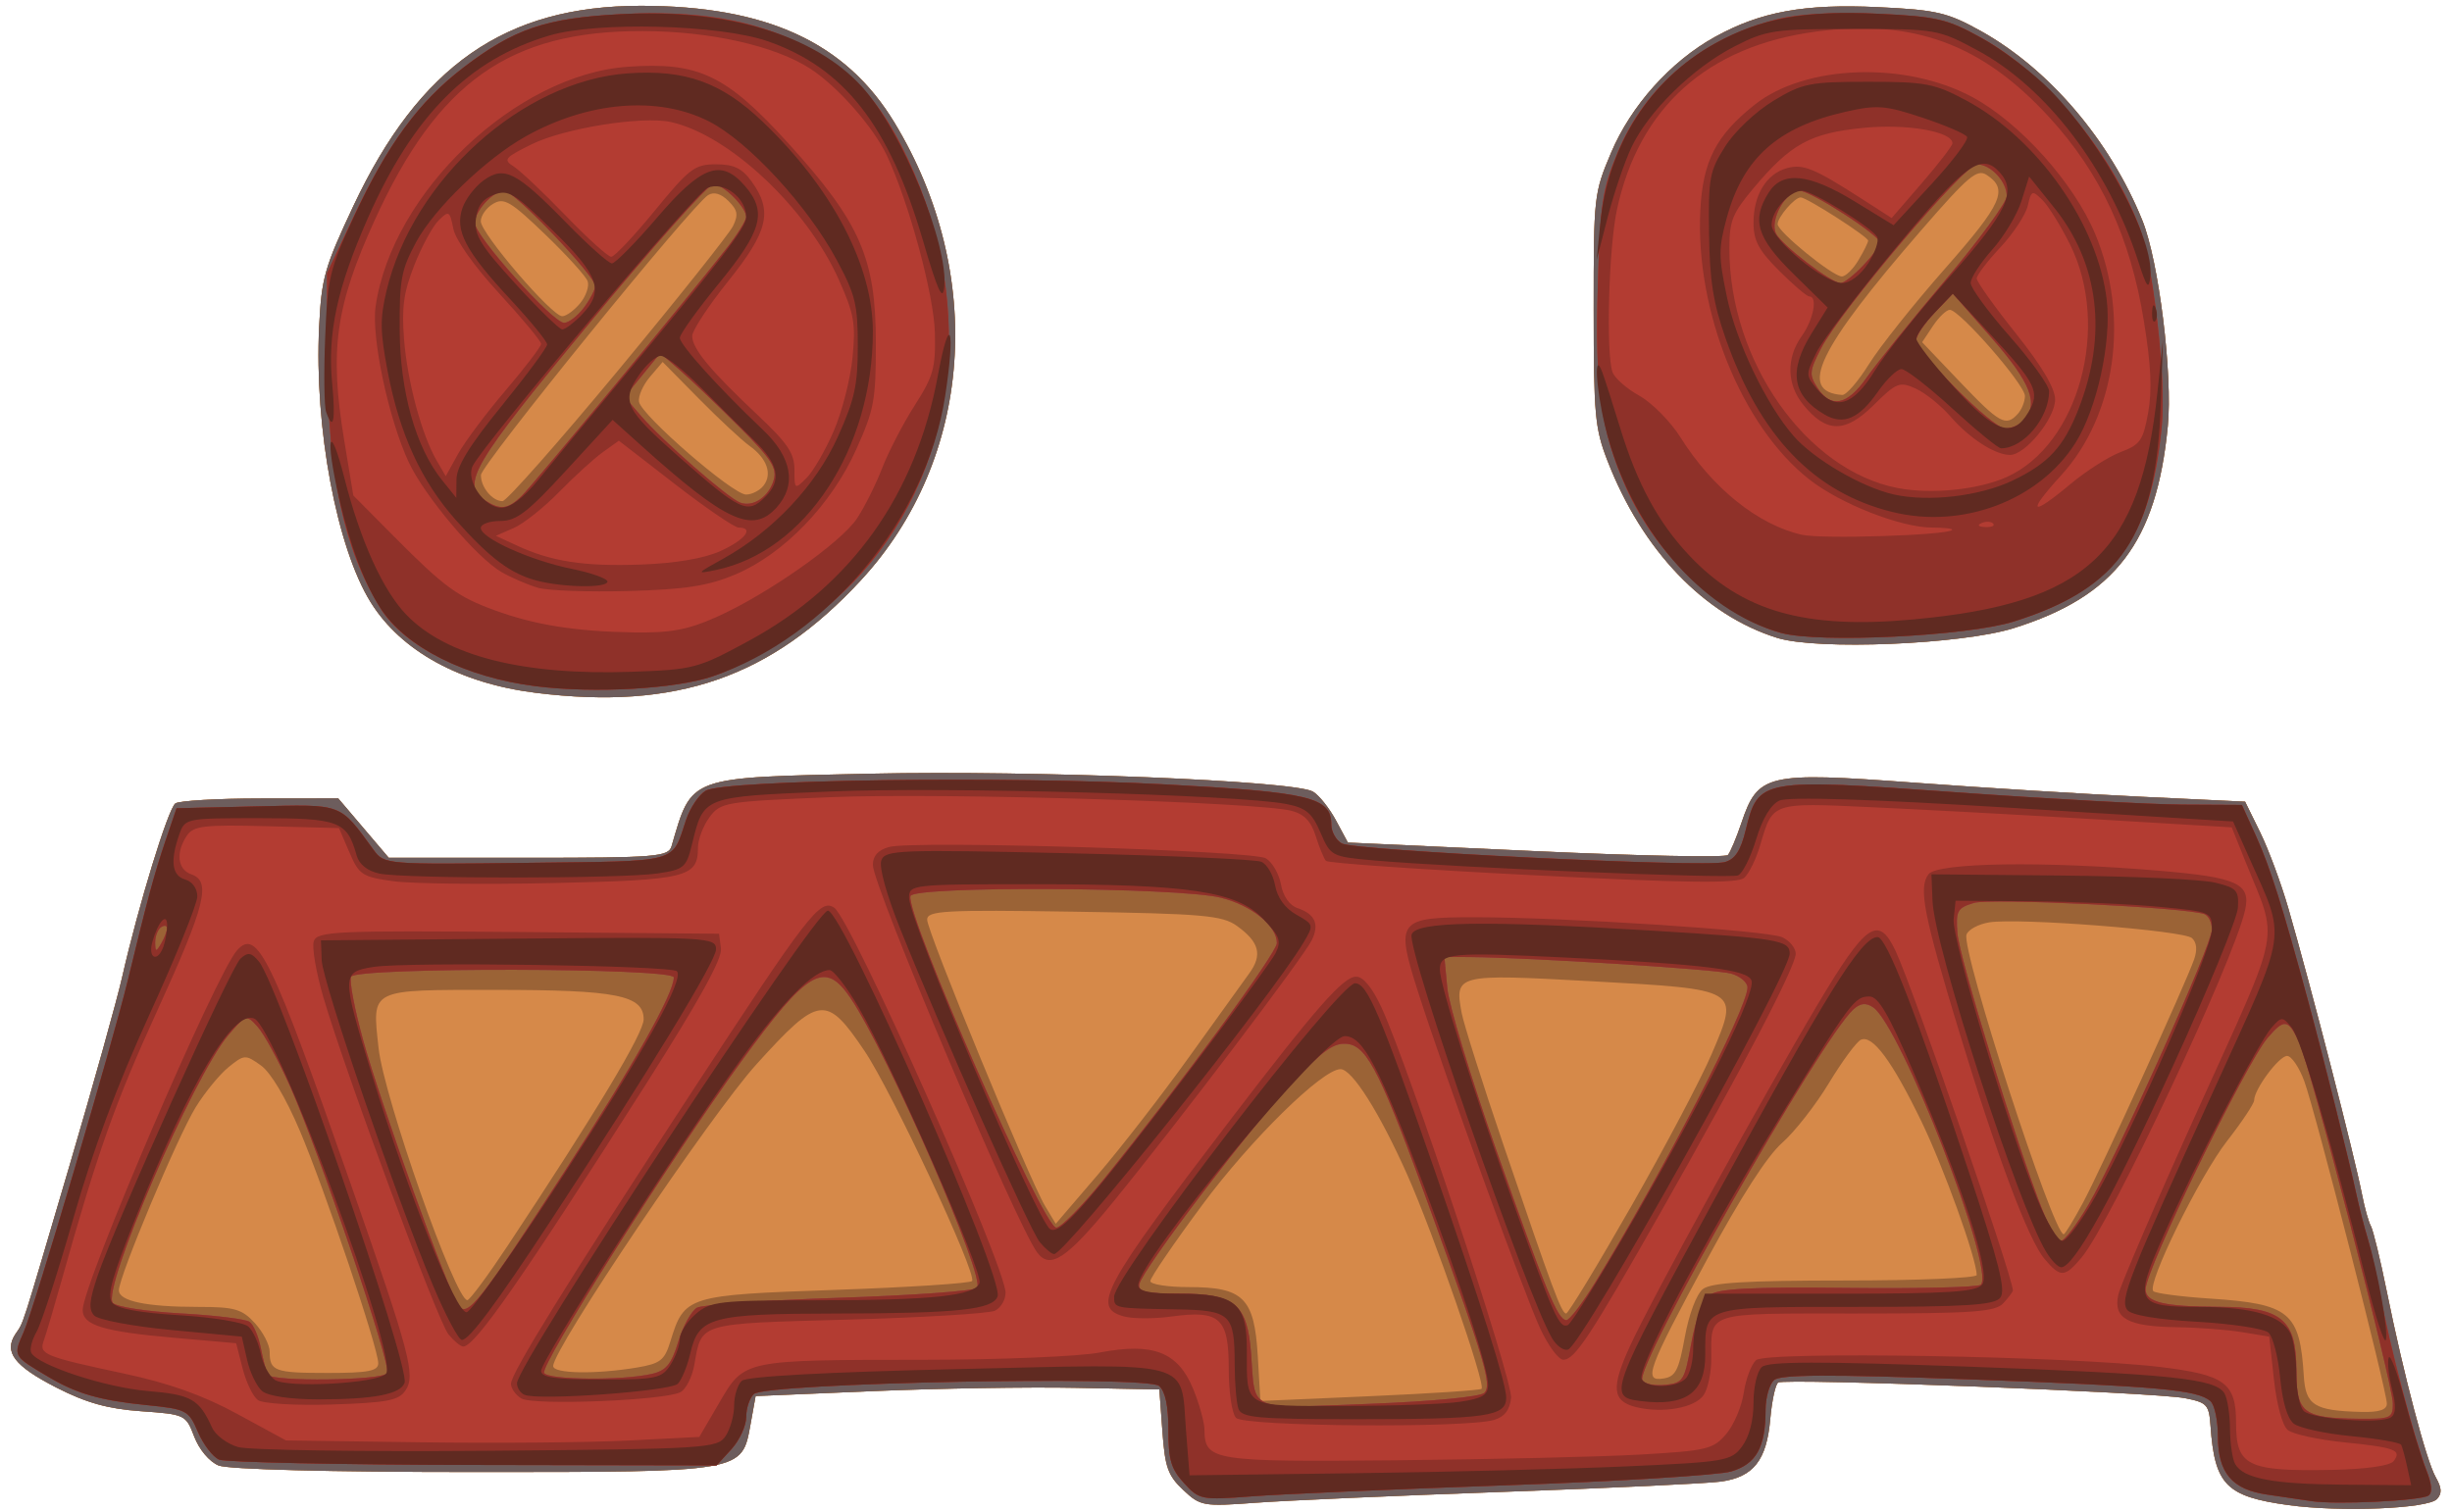 <svg width="441" height="272" viewBox="0 0 441 272" fill="none" xmlns="http://www.w3.org/2000/svg">
<path d="M411.591 270.767C400.374 269.225 398.324 267.141 397.573 256.513C397.302 252.686 396.947 252.303 392.941 251.526C387.418 250.455 321.007 247.901 319.807 248.713C319.313 249.047 318.673 252.011 318.385 255.298C317.735 262.702 315.368 265.713 309.554 266.53C307.087 266.877 289.447 267.712 270.353 268.386C251.26 269.06 231.225 269.94 225.832 270.342C216.426 271.043 215.894 270.949 212.818 268.052C210.054 265.448 209.536 263.991 209.065 257.498L208.517 249.964L193.33 249.668C184.976 249.504 168.637 249.772 157.02 250.262L135.897 251.152L134.987 256.208C133.421 264.899 133.902 264.816 84.97 264.816C59.222 264.816 41.004 264.345 39.3 263.636C37.659 262.952 35.821 260.768 34.936 258.448C33.429 254.498 33.295 254.434 25.376 253.877C19.417 253.458 15.48 252.358 10.127 249.614C2.584 245.748 0.651 243.221 2.774 240.001C4.356 237.6 3.499 240.274 12.541 209.567C16.775 195.19 21.027 179.952 21.991 175.705C24.897 162.896 30.241 145.463 31.547 144.534C32.221 144.054 39.085 143.653 46.8 143.643L60.827 143.626L65.373 148.972L69.919 154.319H95.045C118.019 154.319 120.223 154.141 120.781 152.24C124.512 139.522 123.482 139.896 156.72 139.185C186.118 138.555 232.792 140.451 236.134 142.41C237.217 143.045 239.074 145.367 240.261 147.571L242.419 151.577L276.203 153.126C294.784 153.978 310.337 154.292 310.764 153.824C311.191 153.356 312.286 150.763 313.197 148.062C316.184 139.207 317.721 138.846 344.123 140.795C356.653 141.72 375.203 142.869 385.345 143.348L403.786 144.22L406.5 149.746C407.992 152.785 410.272 158.933 411.566 163.409C415.597 177.353 423.47 207.951 424.842 215.007C425.296 217.344 426.002 219.848 426.41 220.571C426.818 221.294 428.107 226.6 429.275 232.361C432.323 247.398 436.375 262.782 438.073 265.759C439.159 267.664 439.22 268.667 438.309 269.665C436.712 271.414 421.008 272.062 411.591 270.768L411.591 270.767ZM96.385 124.641C82.75 122.943 72.173 117.151 66.692 108.38C60.571 98.586 56.511 76.91 57.399 58.767C57.828 50.006 58.365 48.11 63.547 37.084C75.41 11.844 90.902 1.046 115.25 1.046C137.838 1.046 152.119 7.619 160.857 22.037C177.416 49.359 174.995 82.564 154.855 104.365C138.668 121.887 121.652 127.788 96.385 124.641ZM319.637 114.756C306.5 110.654 295.361 99.02 289.105 82.867C286.854 77.054 286.636 74.665 286.632 55.701C286.625 35.292 286.684 34.772 289.75 27.501C293.328 19.017 300.473 11.045 308.45 6.635C316.659 2.097 324.524 0.661 337.759 1.285C348.3 1.782 350.26 2.238 356.284 5.595C368.541 12.426 379.505 25.294 385.308 39.661C388.27 46.993 390.788 67.375 389.884 76.694C387.86 97.553 380.424 107.291 362.156 113.007C352.773 115.943 326.852 117.01 319.637 114.756Z" fill="#D68949"/>
<path d="M411.591 270.767C400.374 269.225 398.324 267.141 397.573 256.513C397.302 252.686 396.947 252.303 392.941 251.526C387.418 250.455 321.007 247.901 319.807 248.713C319.313 249.047 318.673 252.011 318.385 255.298C317.735 262.702 315.368 265.713 309.554 266.53C307.087 266.877 289.447 267.712 270.353 268.386C251.26 269.06 231.225 269.94 225.832 270.342C216.426 271.043 215.894 270.949 212.818 268.052C210.054 265.448 209.536 263.991 209.065 257.498L208.517 249.964L193.33 249.668C184.976 249.504 168.637 249.772 157.02 250.262L135.897 251.152L134.987 256.208C133.421 264.899 133.902 264.816 84.97 264.816C59.222 264.816 41.004 264.345 39.3 263.636C37.659 262.952 35.821 260.768 34.936 258.448C33.429 254.498 33.295 254.434 25.376 253.877C19.417 253.458 15.48 252.358 10.127 249.614C2.584 245.748 0.651 243.221 2.774 240.001C4.356 237.6 3.499 240.274 12.541 209.567C16.775 195.19 21.027 179.952 21.991 175.705C24.897 162.896 30.241 145.463 31.547 144.534C32.221 144.054 39.085 143.653 46.8 143.643L60.827 143.626L65.373 148.972L69.919 154.319H95.045C118.019 154.319 120.223 154.141 120.781 152.24C124.512 139.522 123.482 139.896 156.72 139.185C186.118 138.555 232.792 140.451 236.134 142.41C237.217 143.045 239.074 145.367 240.261 147.571L242.419 151.577L276.203 153.126C294.784 153.978 310.337 154.292 310.764 153.824C311.191 153.356 312.286 150.763 313.197 148.062C316.184 139.207 317.721 138.846 344.123 140.795C356.653 141.72 375.203 142.869 385.345 143.348L403.786 144.22L406.5 149.746C407.992 152.785 410.272 158.933 411.566 163.409C415.597 177.353 423.47 207.951 424.842 215.007C425.296 217.344 426.002 219.848 426.41 220.571C426.818 221.294 428.107 226.6 429.275 232.361C432.323 247.398 436.375 262.782 438.073 265.759C439.159 267.664 439.22 268.667 438.309 269.665C436.712 271.414 421.008 272.062 411.591 270.768L411.591 270.767ZM429.283 252.51C429.283 250.192 416.418 199.936 414.437 194.512C413.522 192.01 412.129 189.962 411.339 189.962C409.88 189.962 405.416 195.975 405.416 197.94C405.416 198.532 403.229 201.823 400.555 205.253C395.598 211.613 386.083 230.969 387.273 232.272C387.634 232.667 392.23 233.272 397.486 233.615C411.805 234.552 413.643 236.07 414.348 247.541C414.672 252.811 416.233 253.788 424.672 254.004C427.886 254.087 429.283 253.634 429.283 252.51ZM266.463 249.847C267.238 249.035 257.824 221.919 253.069 211.267C248.083 200.098 243.174 192.339 241.096 192.339C237.842 192.339 224.986 204.96 216.296 216.684C211.123 223.664 206.89 229.864 206.89 230.462C206.89 231.059 210.009 231.548 213.821 231.548C223.657 231.548 225.61 233.511 226.22 244.011L226.687 252.038L246.351 251.178C257.165 250.705 266.216 250.106 266.463 249.847ZM303.02 240.531C303.77 236.415 305.117 232.825 306.251 231.917C307.713 230.746 314.056 230.36 331.854 230.36C344.867 230.36 355.513 229.919 355.513 229.38C355.513 226.474 349.567 209.961 345.523 201.639C340.275 190.836 336.777 186.125 334.692 187.05C333.912 187.395 331.322 190.907 328.935 194.854C326.548 198.801 322.747 203.653 320.487 205.636C317.844 207.957 313.055 215.397 307.056 226.504C296.254 246.506 295.497 248.569 299.181 247.989C301.354 247.648 301.925 246.538 303.02 240.531ZM68.03 245.256C68.03 242.507 58.457 214.11 53.934 203.442C51.417 197.506 48.704 192.948 46.932 191.676C44.154 189.682 43.924 189.694 41.118 191.969C39.512 193.272 36.847 196.522 35.196 199.191C31.966 204.414 21.382 229.648 21.382 232.125C21.382 234.078 26.327 235.112 35.67 235.112C42.194 235.112 43.526 235.494 45.84 238.029C47.305 239.633 48.503 241.95 48.503 243.177C48.503 246.678 49.371 246.994 58.99 246.994C66.2 246.994 68.03 246.642 68.03 245.256V245.256ZM114.584 246.015C118.744 245.317 119.526 244.71 120.551 241.381C123.099 233.102 123.478 232.983 150.24 232.048C163.534 231.584 174.603 230.864 174.838 230.448C175.666 228.979 160.432 196.397 155.491 189.071C148.596 178.847 147.333 179.003 136.047 191.468C127.845 200.528 99.491 242.634 99.491 245.754C99.491 247.131 107.14 247.263 114.584 246.015V246.015ZM293.391 216.993C299.456 206.374 305.973 194.033 307.871 189.568C312.85 177.859 313.086 178 286.053 176.514C261.925 175.188 261.586 175.271 262.886 182.239C263.251 184.2 266.637 194.893 270.41 206.003C279.227 231.965 280.839 236.301 281.675 236.301C282.053 236.301 287.325 227.612 293.391 216.993ZM91.316 224.091C107.294 199.963 115.763 185.858 115.763 183.376C115.763 179.038 110.938 178.081 89.077 178.081C66.278 178.081 66.925 177.759 68.085 188.529C69.04 197.401 81.92 233.977 84.06 233.893C84.492 233.877 87.757 229.465 91.316 224.091ZM374.617 216.399C377.832 210.426 393.074 177.039 394.622 172.578C395.219 170.858 395.082 169.536 394.227 168.759C392.718 167.388 363.039 165.085 357.777 165.931C355.841 166.242 353.999 167.232 353.684 168.131C352.703 170.93 369.274 222.043 371.163 222.043C371.392 222.043 372.947 219.503 374.617 216.399ZM213.839 190.184C218.669 183.445 223.542 176.669 224.667 175.128C227.104 171.792 226.506 169.473 222.457 166.566C219.823 164.674 216.316 164.369 193.108 164.012C169.872 163.655 166.751 163.825 166.751 165.448C166.751 167.605 185.092 212.16 187.939 216.919L189.879 220.162L197.469 211.3C201.643 206.426 209.01 196.924 213.839 190.184ZM96.385 124.641C82.75 122.943 72.173 117.151 66.692 108.38C60.571 98.586 56.511 76.91 57.399 58.767C57.828 50.006 58.365 48.11 63.547 37.084C75.41 11.844 90.902 1.046 115.25 1.046C137.838 1.046 152.119 7.619 160.857 22.037C177.416 49.359 174.995 82.564 154.855 104.365C138.668 121.887 121.652 127.788 96.385 124.641ZM111.14 66.672C121.845 53.755 131.154 42.06 131.827 40.682C132.827 38.635 132.675 37.805 130.994 36.139C129.669 34.825 128.375 34.455 127.356 35.099C124.355 36.992 86.524 83.627 86.499 85.464C86.468 87.646 88.543 90.157 90.377 90.157C91.092 90.157 100.435 79.589 111.14 66.672ZM137.346 87.338C138.937 85.238 137.938 82.456 134.776 80.188C133.4 79.2 129.328 75.405 125.727 71.754L119.18 65.115L116.896 67.8C115.64 69.277 114.753 71.29 114.926 72.274C115.357 74.725 131.783 88.969 134.178 88.969C135.241 88.969 136.666 88.235 137.346 87.338ZM104.336 54.557C105.396 53.275 106.007 51.494 105.693 50.599C105.38 49.705 101.934 45.906 98.035 42.157C91.867 36.227 90.655 35.511 88.709 36.651C87.479 37.372 86.473 38.792 86.473 39.806C86.473 41.985 99.253 56.889 101.122 56.889C101.83 56.889 103.276 55.84 104.336 54.557ZM319.637 114.756C306.5 110.654 295.361 99.02 289.105 82.867C286.854 77.054 286.636 74.665 286.632 55.701C286.625 35.292 286.684 34.772 289.75 27.501C293.328 19.017 300.473 11.045 308.45 6.635C316.659 2.097 324.524 0.661 337.759 1.285C348.3 1.782 350.26 2.238 356.284 5.595C368.541 12.426 379.505 25.294 385.308 39.661C388.27 46.993 390.788 67.375 389.884 76.694C387.86 97.553 380.424 107.291 362.156 113.007C352.773 115.943 326.852 117.01 319.637 114.756ZM362.89 74.474C363.606 73.69 364.192 72.235 364.192 71.241C364.192 69.202 352.394 55.681 350.666 55.738C350.05 55.759 348.682 57.078 347.624 58.67L345.701 61.565L352.506 68.707C359.63 76.183 360.758 76.809 362.89 74.474ZM336.139 65.503C338.07 62.399 344.234 54.656 349.835 48.297C360.128 36.61 361.258 34.068 357.31 31.471C355.577 30.331 354.004 31.662 345.521 41.443C326.923 62.888 323.286 70.475 331.324 71.053C332.041 71.105 334.208 68.607 336.139 65.503ZM334.234 46.832C335.198 45.221 335.986 43.628 335.986 43.291C335.986 42.591 324.977 35.531 323.859 35.514C322.779 35.497 319.714 39.057 319.714 40.328C319.714 41.673 329.551 49.69 331.251 49.731C331.928 49.748 333.271 48.442 334.234 46.832Z" fill="#9B6336"/>
<path d="M411.591 270.767C400.374 269.225 398.324 267.141 397.573 256.513C397.302 252.686 396.947 252.303 392.941 251.526C387.418 250.455 321.007 247.901 319.807 248.713C319.313 249.047 318.673 252.011 318.385 255.298C317.735 262.702 315.368 265.713 309.554 266.53C307.087 266.877 289.447 267.712 270.353 268.386C251.26 269.06 231.225 269.94 225.832 270.342C216.426 271.043 215.894 270.949 212.818 268.052C210.054 265.448 209.536 263.991 209.065 257.498L208.517 249.964L193.33 249.668C184.976 249.504 168.637 249.772 157.02 250.262L135.897 251.152L134.987 256.208C133.421 264.899 133.902 264.816 84.97 264.816C59.222 264.816 41.004 264.345 39.3 263.636C37.659 262.952 35.821 260.768 34.936 258.448C33.429 254.498 33.295 254.434 25.376 253.877C19.417 253.458 15.48 252.358 10.127 249.614C2.584 245.748 0.651 243.221 2.774 240.001C4.356 237.6 3.499 240.274 12.541 209.567C16.775 195.19 21.027 179.952 21.991 175.705C24.897 162.896 30.241 145.463 31.547 144.534C32.221 144.054 39.085 143.653 46.8 143.643L60.827 143.626L65.373 148.972L69.919 154.319H95.045C118.019 154.319 120.223 154.141 120.781 152.24C124.512 139.522 123.482 139.896 156.72 139.185C186.118 138.555 232.792 140.451 236.134 142.41C237.217 143.045 239.074 145.367 240.261 147.571L242.419 151.577L276.203 153.126C294.784 153.978 310.337 154.292 310.764 153.824C311.191 153.356 312.286 150.763 313.197 148.062C316.184 139.207 317.721 138.846 344.123 140.795C356.653 141.72 375.203 142.869 385.345 143.348L403.786 144.22L406.5 149.746C407.992 152.785 410.272 158.933 411.566 163.409C415.597 177.353 423.47 207.951 424.842 215.007C425.296 217.344 426.002 219.848 426.41 220.571C426.818 221.294 428.107 226.6 429.275 232.361C432.323 247.398 436.375 262.782 438.073 265.759C439.159 267.664 439.22 268.667 438.309 269.665C436.712 271.414 421.008 272.062 411.591 270.768L411.591 270.767ZM430.368 252.51C430.368 248.91 415.522 191.758 413.443 187.355C411.54 183.325 410.804 183.238 407.847 186.695C403.874 191.341 385.889 228.419 385.889 231.964C385.889 234.266 389.294 235.077 399.032 235.096C410.317 235.12 413.01 237.32 413.01 246.524C413.01 254.188 414.194 255.116 424.13 255.236C429.979 255.306 430.368 255.137 430.368 252.51ZM266.989 250.56C268.323 249.099 267.175 245.177 257.77 219.072C248.504 193.351 246 188.265 242.382 187.804C240.029 187.504 238.081 188.833 232.829 194.319C225.521 201.954 205.463 228.322 204.912 231.019C204.632 232.389 206.09 232.736 212.115 232.736C222.095 232.736 224.345 234.615 225.012 243.505C225.81 254.157 224.038 253.399 246.163 252.559C257.551 252.126 266.328 251.284 266.989 250.56ZM304.175 241.695C304.934 237.479 306.251 233.974 307.429 233.03C308.956 231.807 314.665 231.503 332.457 231.699C345.134 231.839 355.848 231.577 356.268 231.118C358.841 228.3 341.861 184.575 336.891 181.221C335.594 180.345 334.588 180.451 333.328 181.596C327.49 186.903 293.981 245.837 295.387 248.327C295.752 248.974 297.592 249.34 299.475 249.14C302.729 248.794 302.962 248.425 304.175 241.695ZM69.643 247.02C70.438 245.61 57.322 206.905 52.119 195.309C50.067 190.735 47.465 185.968 46.337 184.716C44.318 182.475 44.236 182.498 41.063 186.218C34.784 193.579 18.19 232.091 20.3 234.403C20.938 235.102 26.447 235.948 32.541 236.284C38.635 236.62 44.194 237.302 44.894 237.799C45.594 238.297 46.506 240.436 46.92 242.552C47.334 244.668 47.889 246.801 48.152 247.291C48.867 248.621 68.882 248.369 69.643 247.021V247.02ZM117.301 247.15C119.833 246.55 120.774 245.387 122.006 241.337C122.853 238.552 124.358 235.818 125.35 235.261C126.342 234.705 137.878 233.9 150.984 233.473C164.091 233.046 175.226 232.246 175.73 231.695C177.339 229.932 159.689 189.491 152.979 179.566C148.323 172.68 145.351 174.409 133.25 191.046C120.758 208.219 97.094 245.631 97.863 246.993C98.585 248.273 112.104 248.383 117.301 247.151V247.15ZM286.95 230.657C298.978 211.099 314.289 181.41 314.289 177.645C314.289 176.72 312.947 175.59 311.306 175.136C308.542 174.371 275.341 172.273 264.52 172.181L259.771 172.14L260.306 177.784C260.601 180.888 264.574 194.025 269.135 206.978C278.143 232.556 280.179 237.489 281.732 237.489C282.291 237.489 284.639 234.414 286.95 230.657V230.657ZM101.542 210.755C113.966 191.583 121.188 178.747 121.188 175.835C121.188 174.091 64.13 173.965 63.147 175.707C62.778 176.361 63.772 181.574 65.356 187.291C68.488 198.594 80.624 232.373 82.454 234.884C84.076 237.107 86.227 234.388 101.542 210.755V210.755ZM375.58 216.782C380.917 207.644 397.822 169.984 397.822 167.233C397.822 165.97 397.212 164.717 396.466 164.449C393.092 163.235 357.907 161.535 354.971 162.443C352.007 163.361 351.746 163.849 352.047 167.902C352.371 172.265 362.862 206.456 367.293 217.587C368.528 220.691 370.051 223.231 370.676 223.231C371.301 223.231 373.508 220.329 375.58 216.782ZM198.272 212.463C212.132 195.34 229.623 171.487 229.647 169.674C229.688 166.57 225.107 162.856 219.555 161.493C211.821 159.595 164.318 159.342 163.753 161.197C162.781 164.393 187.595 220.854 189.972 220.854C190.801 220.854 194.536 217.078 198.272 212.463V212.463ZM30.044 167.02C30.053 166.492 29.573 166.39 28.976 166.793C28.379 167.197 27.899 168.432 27.908 169.537C27.922 171.268 28.07 171.3 28.976 169.764C29.554 168.784 30.035 167.549 30.044 167.02ZM96.385 124.641C82.75 122.943 72.173 117.151 66.692 108.38C60.571 98.586 56.511 76.91 57.399 58.767C57.828 50.006 58.365 48.11 63.547 37.084C75.41 11.844 90.902 1.046 115.25 1.046C137.838 1.046 152.119 7.619 160.857 22.037C177.416 49.359 174.995 82.564 154.855 104.365C138.668 121.887 121.652 127.788 96.385 124.641ZM93.785 89.266C95.865 87.234 123.71 53.582 130.686 44.669C132.622 42.196 134.206 39.656 134.206 39.026C134.206 37.261 130.06 33.126 128.29 33.126C127.423 33.126 117.416 44.354 106.051 58.077C84.904 83.613 82.799 87.2 87.286 90.062C90.001 91.794 91.369 91.626 93.785 89.266ZM139.156 86.357C139.784 84.19 138.728 82.555 132.992 76.814C129.184 73.003 124.425 68.454 122.415 66.703L118.761 63.521L115.545 67.463L112.329 71.405L115.402 74.95C119.268 79.409 130.957 89.613 133.121 90.419C135.459 91.289 138.276 89.393 139.156 86.357ZM104.976 55.404C106.096 53.934 107.029 52.15 107.049 51.44C107.098 49.684 92.454 34.314 90.732 34.314C88.731 34.314 85.388 37.941 85.388 40.112C85.388 42.407 99.405 58.077 101.457 58.077C102.273 58.077 103.856 56.874 104.976 55.404ZM319.637 114.756C306.5 110.654 295.361 99.02 289.105 82.867C286.854 77.054 286.636 74.665 286.632 55.701C286.625 35.292 286.684 34.772 289.75 27.501C293.328 19.017 300.473 11.045 308.45 6.635C316.659 2.097 324.524 0.661 337.759 1.285C348.3 1.782 350.26 2.238 356.284 5.595C368.541 12.426 379.505 25.294 385.308 39.661C388.27 46.993 390.788 67.375 389.884 76.694C387.86 97.553 380.424 107.291 362.156 113.007C352.773 115.943 326.852 117.01 319.637 114.756ZM363.975 75.662C366.723 72.653 365.267 68.884 358.255 60.857L351.233 52.818L347.949 56.264C346.143 58.159 344.665 60.327 344.665 61.082C344.665 63.315 358.4 77.088 360.627 77.088C361.753 77.088 363.259 76.446 363.975 75.662ZM335.669 68.004C337.335 65.621 343.697 57.735 349.806 50.478C355.915 43.222 360.919 36.387 360.926 35.29C360.941 32.668 358.036 29.562 355.567 29.562C353.303 29.562 330.99 55.908 327.509 62.691C325.414 66.775 325.357 67.396 326.863 69.752C329.269 73.514 332.226 72.927 335.669 68.004ZM335.113 47.756C336.787 46 338.156 44.167 338.156 43.683C338.156 42.38 325.68 34.314 323.665 34.314C321.15 34.314 318.22 39.667 319.435 42.043C320.499 44.125 329.382 50.935 331.045 50.943C331.609 50.946 333.44 49.512 335.113 47.756Z" fill="#6D5D5D"/>
<path d="M415.723 270.05C413.933 269.775 410.358 269.248 407.779 268.88C401.45 267.975 398.907 264.978 398.907 258.427C398.907 255.566 398.297 252.699 397.551 252.057C395.181 250.013 388.313 249.395 354.042 248.139C328.87 247.217 320.193 247.253 319.056 248.287C318.225 249.042 317.544 251.432 317.544 253.597C317.544 260.376 315.871 263.383 311.355 264.714C309.091 265.382 290.884 266.5 270.896 267.2C250.908 267.899 230.33 268.795 225.167 269.19C216.098 269.884 215.685 269.803 212.963 266.822C210.622 264.258 210.145 262.645 210.145 257.292C210.145 252.947 209.602 250.356 208.479 249.334C206.361 247.409 137.801 248.77 135.588 250.781C134.828 251.472 134.206 253.333 134.206 254.916C134.206 256.499 133.008 259.107 131.543 260.711L128.88 263.628L85.166 263.544C61.123 263.498 40.532 263.065 39.407 262.581C38.282 262.097 36.57 259.863 35.604 257.615C33.907 253.669 33.584 253.502 26.258 252.764C18.056 251.938 13.829 250.728 8.843 247.779C2.289 243.903 2.34 243.995 4.261 239.651C6.155 235.367 20.21 187.877 23.01 176.298C26.511 161.826 27.771 157.153 29.739 151.347L31.753 145.406L46.112 145.075C61.824 144.712 60.975 144.395 67.223 152.943C69.099 155.51 69.508 155.544 94.769 155.23C122.751 154.882 120.708 155.438 123.417 147.44C124.144 145.291 125.727 142.954 126.934 142.247C130.29 140.28 181.12 139.583 209.536 141.115C235.726 142.526 239.436 143.426 239.436 148.362C239.436 149.631 240.29 151.152 241.334 151.742C243.618 153.034 306.533 156.106 310.177 155.104C312.07 154.584 313.058 153.079 313.981 149.31C316.24 140.081 316.605 140.016 351.717 142.527C368.423 143.721 386.844 144.725 392.651 144.756L403.21 144.812L405.771 150.456C408.284 155.994 410.529 163.109 415.107 180.038C417.869 190.251 422.59 209.156 423.817 214.913C424.305 217.201 425.193 220.676 425.792 222.636C426.39 224.597 427.466 229.409 428.183 233.33C429.736 241.816 434.297 259.116 436.394 264.474C437.388 267.013 437.513 268.544 436.77 269.047C435.371 269.994 420.098 270.722 415.723 270.05V270.05ZM430.368 252.51C430.368 248.91 415.522 191.757 413.444 187.354C411.541 183.324 410.805 183.237 407.848 186.695C403.875 191.34 385.889 228.419 385.889 231.964C385.889 234.265 389.294 235.077 399.032 235.096C410.317 235.119 413.01 237.32 413.01 246.524C413.01 254.188 414.194 255.115 424.13 255.235C429.979 255.306 430.368 255.136 430.368 252.51ZM266.989 250.56C268.323 249.098 267.175 245.177 257.77 219.072C248.504 193.351 246.001 188.264 242.382 187.803C240.029 187.504 238.081 188.832 232.83 194.319C225.521 201.954 205.463 228.322 204.912 231.019C204.633 232.388 206.09 232.736 212.115 232.736C222.095 232.736 224.345 234.614 225.012 243.505C225.81 254.157 224.039 253.399 246.163 252.558C257.551 252.126 266.328 251.284 266.989 250.56ZM304.175 241.695C304.935 237.478 306.251 233.974 307.429 233.03C308.957 231.807 314.665 231.503 332.457 231.699C345.134 231.838 355.849 231.577 356.268 231.118C358.841 228.299 341.862 184.575 336.891 181.22C335.594 180.345 334.588 180.451 333.329 181.596C327.49 186.903 293.982 245.836 295.387 248.327C295.752 248.974 297.592 249.34 299.475 249.14C302.729 248.794 302.962 248.424 304.175 241.695ZM69.643 247.02C70.439 245.61 57.323 206.905 52.119 195.309C50.067 190.734 47.465 185.967 46.337 184.715C44.318 182.474 44.236 182.498 41.063 186.218C34.785 193.579 18.19 232.091 20.3 234.402C20.938 235.101 26.447 235.948 32.541 236.284C38.635 236.619 44.194 237.301 44.894 237.799C45.594 238.297 46.506 240.435 46.92 242.552C47.335 244.668 47.889 246.801 48.153 247.291C48.867 248.62 68.882 248.368 69.643 247.02V247.02ZM117.301 247.15C119.833 246.55 120.775 245.386 122.006 241.336C122.854 238.551 124.358 235.818 125.35 235.261C126.343 234.704 137.878 233.9 150.984 233.473C164.091 233.046 175.226 232.246 175.73 231.694C177.339 229.932 159.689 189.49 152.979 179.566C148.323 172.68 145.352 174.409 133.25 191.045C120.759 208.218 97.095 245.631 97.863 246.992C98.585 248.273 112.104 248.382 117.301 247.15V247.15ZM286.95 230.656C298.978 211.098 314.29 181.409 314.29 177.645C314.29 176.719 312.947 175.59 311.306 175.136C308.542 174.37 275.342 172.273 264.52 172.18L259.772 172.14L260.307 177.783C260.601 180.888 264.574 194.025 269.135 206.977C278.143 232.556 280.18 237.488 281.732 237.488C282.291 237.488 284.639 234.414 286.95 230.656V230.656ZM101.542 210.755C113.966 191.583 121.188 178.746 121.188 175.835C121.188 174.091 64.13 173.964 63.148 175.706C62.778 176.361 63.772 181.574 65.356 187.291C68.489 198.594 80.624 232.372 82.455 234.883C84.076 237.107 86.227 234.387 101.542 210.755V210.755ZM375.58 216.782C380.917 207.644 397.823 169.984 397.823 167.232C397.823 165.97 397.212 164.717 396.467 164.448C393.093 163.235 357.908 161.534 354.971 162.443C352.008 163.361 351.746 163.848 352.047 167.901C352.371 172.264 362.863 206.455 367.293 217.587C368.529 220.691 370.051 223.23 370.676 223.23C371.302 223.23 373.508 220.329 375.58 216.782ZM198.272 212.462C212.132 195.34 229.623 171.487 229.647 169.674C229.689 166.569 225.107 162.856 219.555 161.493C211.821 159.595 164.318 159.342 163.754 161.196C162.781 164.392 187.595 220.854 189.973 220.854C190.801 220.854 194.536 217.078 198.272 212.462V212.462ZM30.044 167.02C30.054 166.491 29.573 166.389 28.976 166.793C28.38 167.197 27.899 168.431 27.908 169.537C27.922 171.268 28.07 171.299 28.976 169.764C29.555 168.783 30.035 167.549 30.044 167.02ZM96.385 123.452C83.785 121.883 72.621 116.261 68.373 109.346C61.847 98.721 58.994 85.44 58.891 65.206L58.809 49.166L63.558 39.066C69.747 25.902 75.391 18.236 83.403 12.114C92.473 5.182 98.126 3.263 111.565 2.551C125.336 1.822 135.236 3.482 144.474 8.069C152.368 11.99 157.533 17.293 162.059 26.124C175.753 52.851 172.915 83.098 154.818 103.283C148.131 110.742 136.35 118.878 128.213 121.657C121.51 123.946 106.945 124.768 96.385 123.452H96.385ZM93.785 89.266C95.865 87.233 123.71 53.581 130.686 44.669C132.622 42.196 134.206 39.656 134.206 39.025C134.206 37.261 130.06 33.126 128.29 33.126C127.423 33.126 117.416 44.354 106.051 58.077C84.904 83.612 82.8 87.2 87.287 90.062C90.001 91.793 91.37 91.626 93.785 89.266ZM139.156 86.357C139.784 84.19 138.728 82.555 132.992 76.814C129.185 73.003 124.425 68.453 122.415 66.703L118.761 63.521L115.545 67.463L112.329 71.405L115.402 74.95C119.268 79.409 130.957 89.613 133.121 90.418C135.459 91.289 138.276 89.392 139.156 86.357ZM104.976 55.404C106.096 53.933 107.029 52.15 107.049 51.44C107.098 49.684 92.454 34.314 90.732 34.314C88.731 34.314 85.388 37.941 85.388 40.112C85.388 42.407 99.405 58.077 101.458 58.077C102.273 58.077 103.856 56.874 104.976 55.404ZM320.356 113.864C309.45 110.848 297.914 100.028 292.431 87.672C287.901 77.463 286.826 69.755 287.373 51.389C287.816 36.508 288.16 34.188 290.918 27.485C295.893 15.392 306.344 6.697 319.86 3.406C323.674 2.477 330.403 2.126 337.759 2.473C348.373 2.973 350.236 3.412 356.465 6.883C367.956 13.285 379.43 26.986 384.655 40.544C387.255 47.291 389.636 68.064 388.799 76.694C386.79 97.398 380.115 106.199 362.156 111.819C353.782 114.439 327.147 115.742 320.356 113.864ZM363.976 75.662C366.723 72.652 365.267 68.884 358.255 60.856L351.234 52.818L347.949 56.264C346.143 58.159 344.665 60.327 344.665 61.081C344.665 63.315 358.4 77.088 360.627 77.088C361.753 77.088 363.26 76.446 363.976 75.662ZM335.669 68.003C337.335 65.621 343.697 57.734 349.806 50.478C355.916 43.221 360.92 36.387 360.926 35.29C360.941 32.668 358.036 29.561 355.568 29.561C353.304 29.561 330.99 55.908 327.509 62.691C325.414 66.774 325.357 67.396 326.864 69.752C329.269 73.513 332.226 72.926 335.669 68.003ZM335.114 47.755C336.787 45.999 338.156 44.167 338.156 43.683C338.156 42.38 325.68 34.314 323.665 34.314C321.151 34.314 318.221 39.666 319.435 42.042C320.499 44.125 329.382 50.935 331.045 50.943C331.609 50.945 333.44 49.511 335.114 47.755Z" fill="#B33C32"/>
<path d="M415.723 270.05C413.933 269.775 410.358 269.248 407.779 268.88C401.45 267.975 398.907 264.978 398.907 258.427C398.907 255.566 398.297 252.699 397.551 252.057C395.181 250.013 388.313 249.395 354.042 248.139C328.87 247.217 320.193 247.253 319.056 248.287C318.225 249.042 317.544 251.432 317.544 253.597C317.544 260.376 315.871 263.383 311.355 264.714C309.091 265.382 290.884 266.5 270.896 267.2C250.908 267.899 230.33 268.795 225.167 269.19C216.098 269.884 215.685 269.803 212.963 266.822C210.622 264.258 210.145 262.645 210.145 257.292C210.145 252.947 209.602 250.356 208.479 249.334C206.361 247.409 137.801 248.77 135.588 250.781C134.828 251.472 134.206 253.333 134.206 254.916C134.206 256.499 133.008 259.107 131.543 260.711L128.88 263.628L85.166 263.544C61.123 263.498 40.532 263.065 39.407 262.581C38.282 262.097 36.57 259.863 35.604 257.615C33.907 253.669 33.584 253.502 26.258 252.764C18.056 251.938 13.829 250.728 8.843 247.779C2.289 243.903 2.34 243.995 4.261 239.651C6.155 235.367 20.21 187.877 23.01 176.298C26.511 161.826 27.771 157.153 29.739 151.347L31.753 145.406L46.112 145.075C61.824 144.712 60.975 144.395 67.223 152.943C69.099 155.51 69.508 155.544 94.769 155.23C122.751 154.882 120.708 155.438 123.417 147.44C124.144 145.291 125.727 142.954 126.934 142.247C130.29 140.28 181.12 139.583 209.536 141.115C235.726 142.526 239.436 143.426 239.436 148.362C239.436 149.631 240.29 151.152 241.334 151.742C243.618 153.034 306.533 156.106 310.177 155.104C312.07 154.584 313.058 153.079 313.981 149.31C316.24 140.081 316.605 140.016 351.717 142.527C368.423 143.721 386.844 144.725 392.651 144.756L403.21 144.812L405.771 150.456C408.284 155.994 410.529 163.109 415.107 180.038C417.869 190.251 422.59 209.156 423.817 214.913C424.305 217.201 425.193 220.676 425.792 222.636C426.39 224.597 427.466 229.409 428.183 233.33C429.736 241.816 434.297 259.116 436.394 264.474C437.388 267.013 437.513 268.544 436.77 269.047C435.371 269.994 420.098 270.722 415.723 270.05V270.05ZM430.506 262.851C432.018 260.857 430.829 260.411 421.456 259.456C416.853 258.987 412.353 257.996 411.457 257.254C410.498 256.461 409.477 252.723 408.977 248.182L408.127 240.459L403.246 239.656C400.561 239.214 395.282 238.813 391.513 238.765C382.683 238.651 380.035 237.185 380.979 232.935C381.367 231.192 387.824 216.175 395.329 199.564C410.644 165.667 409.838 169.931 403.791 154.847L401.384 148.841L377.093 147.398C363.733 146.605 345.476 145.62 336.522 145.211C318.509 144.387 318.861 144.265 316.545 152.143C315.84 154.542 314.572 157.132 313.727 157.9C312.548 158.972 303.7 158.868 275.676 157.449C255.593 156.433 238.857 155.274 238.485 154.874C238.113 154.474 237.284 152.471 236.643 150.423C235.812 147.768 234.567 146.461 232.304 145.869C226.27 144.291 169.393 142.598 149.569 143.406C130.401 144.189 129.598 144.321 127.601 147.023C126.46 148.566 125.527 151.04 125.527 152.521C125.527 157.834 123.484 158.331 99.454 158.863C87.019 159.137 74.115 158.989 70.78 158.533C65.139 157.761 64.585 157.398 62.841 153.337L60.966 148.971L47.967 148.634C36.687 148.341 34.786 148.567 33.599 150.346C31.58 153.369 31.934 156.43 34.4 157.288C38.033 158.551 36.99 162.734 28.284 181.819C20.595 198.673 17.599 207.126 11.076 230.359C9.7 235.26 8.255 240.137 7.864 241.196C6.965 243.637 7.964 244.046 22.32 247.109C30.363 248.824 36.52 251.018 42.647 254.352L51.436 259.133L75.735 259.469C89.099 259.653 105.824 259.512 112.902 259.154L125.771 258.503L129.382 252.321C133.9 244.587 133.61 244.647 166.12 244.63C179.794 244.624 194.049 244.032 197.798 243.317C207.383 241.489 211.836 243.21 214.567 249.797C215.689 252.503 216.617 255.854 216.63 257.244C216.682 262.795 218.122 263.022 251.247 262.704C268.319 262.54 288.064 262.075 295.124 261.67C306.974 260.991 308.154 260.707 310.466 257.976C311.843 256.349 313.263 253.014 313.62 250.566C313.978 248.117 314.973 245.475 315.832 244.695C317.66 243.033 372.266 243.96 388.573 245.931C400.166 247.331 402.162 248.802 402.162 255.943C402.162 263.734 404.163 264.723 419.334 264.433C425.522 264.314 429.863 263.7 430.506 262.851V262.851ZM222.295 255.073C221.56 254.268 220.993 250.409 220.993 246.204C220.993 237.094 219.407 235.65 210.708 236.84C207.583 237.268 203.737 237.263 202.161 236.83C196.28 235.213 198.201 231.668 221.445 201.249C236.738 181.236 241.602 175.704 243.905 175.704C245.206 175.704 246.819 177.681 248.509 181.347C253.445 192.06 272.111 248.352 271.773 251.505C271.542 253.657 270.599 254.876 268.726 255.442C263.719 256.955 223.723 256.637 222.295 255.072V255.073ZM266.989 250.56C268.323 249.098 267.175 245.177 257.77 219.072C248.504 193.351 246.001 188.264 242.382 187.803C240.029 187.504 238.081 188.832 232.83 194.319C225.521 201.954 205.463 228.322 204.912 231.019C204.633 232.388 206.09 232.736 212.115 232.736C222.095 232.736 224.345 234.614 225.012 243.505C225.81 254.157 224.039 253.399 246.163 252.558C257.551 252.126 266.328 251.284 266.989 250.56ZM294.233 253.134C289.934 252.057 289.712 249.645 293.215 242.04C297.136 233.525 317.028 197.31 326.878 180.754C335.628 166.048 337.835 164.526 340.924 171.069C344.071 177.734 362.023 229.723 362.023 232.172C362.023 232.389 361.256 233.406 360.318 234.433C358.868 236.021 354.916 236.3 333.855 236.3C306.386 236.3 307.781 235.862 307.781 244.487C307.781 246.923 307.169 249.832 306.421 250.952C304.868 253.278 299.004 254.328 294.233 253.134ZM304.175 241.695C304.935 237.478 306.251 233.974 307.429 233.03C308.957 231.807 314.665 231.503 332.457 231.699C345.134 231.838 355.849 231.577 356.268 231.118C358.841 228.299 341.862 184.575 336.891 181.22C335.594 180.345 334.588 180.451 333.329 181.596C327.49 186.903 293.982 245.836 295.387 248.327C295.752 248.974 297.592 249.34 299.475 249.14C302.729 248.794 302.962 248.424 304.175 241.695ZM46.373 251.869C45.5 251.225 44.266 248.662 43.63 246.173L42.474 241.647L31.218 240.657C18.59 239.546 14.873 238.412 14.873 235.668C14.873 231.039 38.813 175.237 42.628 170.972C46.27 166.901 48.737 171.981 63.175 213.274C73.76 243.549 74.773 247.378 72.93 250.139C71.723 251.947 69.589 252.355 59.726 252.667C53.18 252.874 47.257 252.52 46.373 251.869ZM69.643 247.02C70.439 245.61 57.323 206.905 52.119 195.309C50.067 190.734 47.465 185.967 46.337 184.715C44.318 182.474 44.236 182.498 41.063 186.218C34.785 193.579 18.19 232.091 20.3 234.402C20.938 235.101 26.447 235.948 32.541 236.284C38.635 236.619 44.194 237.301 44.894 237.799C45.594 238.297 46.506 240.435 46.92 242.552C47.335 244.668 47.889 246.801 48.153 247.291C48.867 248.62 68.882 248.368 69.643 247.02V247.02ZM93.752 251.577C92.732 250.952 91.897 249.769 91.897 248.948C91.897 247.066 101.971 230.79 123.998 197.083C145.401 164.331 147.495 161.615 150.037 163.3C153.09 165.324 180.854 227.738 180.854 232.579C180.854 233.832 180 235.277 178.956 235.79C177.911 236.302 165.933 237.028 152.336 237.402C125.331 238.145 126.221 237.882 124.874 245.541C124.498 247.682 123.392 249.883 122.418 250.431C119.737 251.94 95.899 252.893 93.752 251.577ZM117.301 247.15C119.833 246.55 120.775 245.386 122.006 241.336C122.854 238.551 124.358 235.818 125.35 235.261C126.343 234.704 137.878 233.9 150.984 233.473C164.091 233.046 175.226 232.246 175.73 231.694C177.339 229.932 159.689 189.49 152.979 179.566C148.323 172.68 145.352 174.409 133.25 191.045C120.759 208.218 97.095 245.631 97.863 246.992C98.585 248.273 112.104 248.382 117.301 247.15V247.15ZM277 238.973C274.045 232.587 259.744 193.166 255.066 178.515C250.935 165.577 251.36 165.011 265.2 165.011C281.377 165.011 317.828 167.378 320.528 168.604C321.87 169.214 322.968 170.554 322.968 171.583C322.968 173.846 313.39 192.192 298.795 217.884C285.969 240.462 283.229 244.617 281.165 244.617C280.311 244.617 278.436 242.077 277 238.973ZM286.95 230.656C298.978 211.098 314.29 181.409 314.29 177.645C314.29 176.719 312.947 175.59 311.306 175.136C308.542 174.37 275.342 172.273 264.52 172.181L259.772 172.14L260.307 177.783C260.601 180.888 264.574 194.025 269.135 206.978C278.143 232.556 280.18 237.488 281.732 237.488C282.291 237.488 284.639 234.414 286.95 230.656V230.656ZM80.659 240.05C78.729 237.714 62.237 193.282 58.183 179.496C56.85 174.963 56.066 170.377 56.442 169.305C57.059 167.543 60.597 167.385 93.225 167.668L129.324 167.981L129.669 170.64C129.908 172.483 125.78 179.953 116.208 194.997C93.868 230.11 85.421 242.241 83.309 242.241C82.847 242.241 81.655 241.255 80.659 240.05V240.05ZM101.542 210.755C113.966 191.583 121.188 178.746 121.188 175.835C121.188 174.091 64.13 173.964 63.148 175.706C62.778 176.361 63.772 181.574 65.356 187.291C68.489 198.594 80.624 232.372 82.455 234.883C84.076 237.107 86.227 234.387 101.542 210.755V210.755ZM367.727 226.498C364.828 223.08 359.209 208.132 352.385 185.683C345.956 164.532 345.012 159.694 346.845 157.275C348.439 155.172 367.586 154.884 388.411 156.65C402.425 157.838 404.855 158.958 403.787 163.735C401.713 173.009 379.526 220.147 374.362 226.25C371.32 229.845 370.59 229.873 367.727 226.498V226.498ZM375.58 216.782C380.917 207.644 397.823 169.984 397.823 167.232C397.823 165.97 397.212 164.717 396.467 164.449C393.093 163.235 357.908 161.534 354.971 162.443C352.008 163.361 351.746 163.848 352.047 167.901C352.371 172.264 362.863 206.456 367.293 217.587C368.529 220.691 370.051 223.23 370.676 223.23C371.302 223.23 373.508 220.329 375.58 216.782ZM186.533 225.31C182.715 220.134 156.988 159.427 156.988 155.594C156.988 153.96 157.933 152.915 159.902 152.374C164.31 151.162 225.247 152.996 227.665 154.413C228.812 155.085 230.035 157.194 230.383 159.1C230.77 161.224 231.91 162.87 233.327 163.354C236.511 164.441 237.324 166.226 235.949 169.105C234.525 172.086 211.723 202.14 200.067 216.399C191.813 226.496 188.848 228.448 186.533 225.31ZM198.272 212.463C212.132 195.34 229.623 171.487 229.647 169.674C229.689 166.569 225.107 162.856 219.555 161.493C211.821 159.595 164.318 159.342 163.754 161.196C162.781 164.392 187.595 220.854 189.973 220.854C190.801 220.854 194.536 217.078 198.272 212.462V212.463ZM430.368 252.51C430.368 248.91 415.522 191.757 413.444 187.354C411.541 183.324 410.805 183.237 407.848 186.695C403.875 191.34 385.889 228.419 385.889 231.964C385.889 234.265 389.294 235.077 399.032 235.096C410.317 235.119 413.01 237.32 413.01 246.524C413.01 254.188 414.194 255.115 424.13 255.235C429.979 255.306 430.368 255.136 430.368 252.51ZM30.044 167.02C30.054 166.491 29.573 166.389 28.976 166.793C28.38 167.197 27.899 168.431 27.908 169.537C27.922 171.268 28.07 171.299 28.976 169.764C29.555 168.783 30.035 167.549 30.044 167.02ZM96.385 123.452C83.785 121.883 72.621 116.261 68.373 109.346C61.847 98.721 58.994 85.44 58.891 65.206L58.809 49.166L63.558 39.066C69.747 25.902 75.391 18.236 83.403 12.114C92.473 5.182 98.126 3.263 111.565 2.551C125.336 1.822 135.236 3.482 144.474 8.069C152.368 11.99 157.533 17.293 162.059 26.124C175.753 52.851 172.915 83.098 154.818 103.283C148.131 110.742 136.35 118.878 128.213 121.657C121.51 123.946 106.945 124.768 96.385 123.452H96.385ZM128.808 111.031C137.938 106.968 151.223 97.648 154.137 93.262C155.488 91.228 157.523 87.157 158.659 84.216C159.794 81.276 162.429 76.196 164.513 72.929C167.897 67.624 168.286 66.225 168.141 59.859C167.986 53.085 163.479 36.432 159.519 28.005C157.092 22.843 150.584 15.471 145.663 12.313C139.267 8.207 127.712 5.623 115.615 5.591C91.684 5.529 78.733 14.674 67.364 39.661C60.317 55.149 59.231 63.027 61.91 79.249L63.541 89.134L70.829 96.477C79.925 105.643 82.28 107.364 89.128 109.846C96.293 112.444 103.522 113.59 113.887 113.772C120.53 113.889 123.691 113.308 128.808 111.031ZM96.779 105.748C94.989 105.234 92.053 103.973 90.255 102.946C85.757 100.379 76.361 89.267 73.508 83.142C69.877 75.348 66.757 60.646 67.558 55.107C70.522 34.59 92.796 13.422 112.907 12.008C125.689 11.11 130.622 13.471 141.859 25.862C154.697 40.019 157.53 46.492 157.53 61.669C157.53 72.052 157.237 73.636 153.978 80.884C149.518 90.802 140.967 99.654 132.304 103.322C127.375 105.408 123.344 106.037 113.051 106.323C105.892 106.521 98.569 106.263 96.779 105.748ZM129.595 99.127C134.012 97.116 135.713 94.91 132.845 94.91C132.097 94.91 126.944 91.392 121.394 87.093L111.304 79.277L108.408 81.355C106.814 82.499 103.279 85.721 100.55 88.516C97.822 91.311 94.149 94.226 92.387 94.994L89.185 96.39L92.936 98.13C99.189 101.031 104.984 101.925 115.221 101.567C121.452 101.349 126.653 100.466 129.595 99.127ZM93.785 89.266C95.865 87.233 123.71 53.581 130.686 44.669C132.622 42.196 134.206 39.656 134.206 39.025C134.206 37.261 130.06 33.126 128.29 33.126C127.423 33.126 117.416 44.354 106.051 58.077C84.904 83.612 82.8 87.2 87.287 90.062C90.001 91.793 91.37 91.626 93.785 89.266ZM139.156 86.357C139.784 84.19 138.728 82.555 132.992 76.814C129.185 73.003 124.425 68.453 122.415 66.703L118.761 63.521L115.545 67.463L112.329 71.405L115.402 74.95C119.268 79.409 130.957 89.613 133.121 90.418C135.459 91.289 138.276 89.392 139.156 86.357ZM149.95 77.541C151.448 74.074 152.971 68.109 153.336 64.286C153.917 58.196 153.614 56.471 150.883 50.353C145.095 37.385 131.105 24.245 120.645 21.953C115.486 20.823 101.495 23.06 95.632 25.952C90.726 28.372 90.452 28.714 92.415 29.97C93.594 30.726 97.783 34.685 101.723 38.769C105.662 42.854 109.357 46.195 109.934 46.195C110.51 46.195 114.042 42.453 117.781 37.878C123.975 30.301 124.953 29.561 128.772 29.561C132.008 29.561 133.476 30.275 135.212 32.692C139.026 38.002 138.17 41.609 130.97 50.583C127.401 55.031 124.487 59.473 124.495 60.453C124.515 62.741 127.709 66.606 136.131 74.532C141.673 79.747 142.885 81.538 142.885 84.518C142.885 88.075 142.929 88.105 145.056 85.997C146.25 84.814 148.452 81.008 149.95 77.541ZM90.953 70.212C94.456 66.104 97.321 62.347 97.321 61.863C97.321 61.379 93.923 57.29 89.77 52.776C85.275 47.891 81.94 43.181 81.531 41.141C80.884 37.916 80.727 37.829 78.876 39.663C77.795 40.735 75.83 44.362 74.51 47.722C72.598 52.59 72.223 55.29 72.668 61.004C73.26 68.616 75.84 78.223 78.538 82.861L80.169 85.664L82.377 81.673C83.591 79.478 87.45 74.32 90.953 70.212ZM104.976 55.404C106.096 53.933 107.029 52.15 107.049 51.44C107.098 49.684 92.454 34.314 90.732 34.314C88.731 34.314 85.388 37.941 85.388 40.112C85.388 42.407 99.405 58.077 101.458 58.077C102.273 58.077 103.856 56.874 104.976 55.404ZM320.356 113.864C309.45 110.848 297.914 100.028 292.431 87.672C287.901 77.463 286.826 69.755 287.373 51.389C287.816 36.508 288.16 34.188 290.918 27.485C295.893 15.392 306.344 6.697 319.86 3.406C323.674 2.477 330.403 2.126 337.759 2.473C348.373 2.973 350.236 3.412 356.465 6.883C367.956 13.285 379.43 26.986 384.655 40.544C387.255 47.291 389.636 68.064 388.799 76.694C386.79 97.398 380.115 106.199 362.156 111.819C353.782 114.439 327.147 115.742 320.356 113.864ZM351.084 95.35C351.332 95.108 349.731 94.91 347.524 94.91C341.866 94.91 331.004 90.652 325.383 86.231C313.271 76.705 304.894 56.001 305.807 37.852C306.253 28.979 308.634 24.352 315.596 18.828C324.698 11.607 342.715 10.983 354.75 17.471C363.282 22.072 372.98 32.88 376.821 42.069C383.064 57.004 380.564 74.716 370.686 85.535C364.431 92.386 365.207 93.079 372.399 87.066C375.214 84.713 379.279 82.125 381.432 81.314C384.923 80.001 385.456 79.237 386.35 74.261C387.083 70.183 386.878 65.745 385.59 57.785C383.149 42.7 377.835 31.23 368.623 21.157C356.481 7.881 344.116 3.34 326.522 5.697C307.081 8.302 294.759 19.346 290.814 37.703C289.33 44.609 288.813 63.513 290.015 66.942C290.386 68.003 292.558 69.915 294.839 71.19C297.121 72.465 300.45 75.834 302.236 78.678C307.979 87.82 316.169 94.399 324.053 96.204C327.615 97.019 350.099 96.308 351.084 95.35ZM358.474 94.192C358.114 93.797 357.178 93.755 356.395 94.098C355.53 94.478 355.787 94.759 357.051 94.816C358.194 94.868 358.835 94.587 358.474 94.192V94.192ZM360.938 85.806C373.88 79.976 379.648 58.758 372.307 43.985C370.652 40.655 368.416 37.057 367.339 35.989C365.505 34.171 365.337 34.235 364.704 36.998C364.332 38.621 362.112 41.998 359.771 44.502C357.429 47.005 355.514 49.523 355.514 50.095C355.514 50.667 358.687 55.121 362.565 59.991C367.279 65.91 369.617 69.849 369.617 71.87C369.617 75.27 364.275 81.84 361.51 81.84C358.809 81.84 354.225 78.878 350.776 74.903C349.065 72.932 346.26 70.682 344.542 69.903C341.648 68.59 341.092 68.809 336.971 72.887C331.863 77.941 328.489 77.923 324.325 72.818C321.335 69.154 321.231 64.405 324.053 60.453C326.166 57.496 326.959 53.325 325.409 53.325C324.961 53.325 322.52 51.248 319.985 48.709C316.295 45.015 315.375 43.289 315.375 40.062C315.375 35.058 317.703 31.262 321.394 30.247C324.315 29.444 326.297 30.267 335.12 35.943L340.221 39.225L345.676 32.908C348.677 29.434 351.141 26.231 351.153 25.792C351.21 23.656 342.915 22.221 335.071 23.009C325.603 23.96 322.087 25.881 315.506 33.701C311.552 38.4 311.035 39.678 311.035 44.765C311.035 64.98 324.872 84.64 341.324 87.803C347.383 88.967 355.831 88.108 360.938 85.807L360.938 85.806ZM363.976 75.662C366.723 72.652 365.267 68.884 358.255 60.856L351.234 52.818L347.949 56.264C346.143 58.159 344.665 60.327 344.665 61.081C344.665 63.315 358.4 77.088 360.627 77.088C361.753 77.088 363.26 76.446 363.976 75.662ZM335.669 68.003C337.335 65.621 343.697 57.734 349.806 50.478C355.916 43.221 360.92 36.387 360.926 35.29C360.941 32.668 358.036 29.561 355.568 29.561C353.304 29.561 330.99 55.908 327.509 62.691C325.414 66.774 325.357 67.396 326.864 69.752C329.269 73.513 332.226 72.926 335.669 68.003ZM335.114 47.755C336.787 45.999 338.156 44.167 338.156 43.683C338.156 42.38 325.68 34.314 323.665 34.314C321.151 34.314 318.221 39.666 319.435 42.042C320.499 44.125 329.382 50.935 331.045 50.943C331.609 50.945 333.44 49.511 335.114 47.755Z" fill="#8F3129"/>
<path d="M415.722 270.05C413.932 269.776 410.358 269.249 407.779 268.88C401.45 267.975 398.907 264.979 398.907 258.427C398.907 255.567 398.297 252.7 397.551 252.057C395.181 250.014 388.313 249.396 354.042 248.14C328.87 247.217 320.193 247.254 319.056 248.287C318.225 249.043 317.544 251.433 317.544 253.597C317.544 260.377 315.871 263.383 311.355 264.715C309.091 265.382 290.884 266.501 270.896 267.2C250.908 267.9 230.33 268.795 225.167 269.19C216.098 269.884 215.685 269.804 212.963 266.822C210.622 264.259 210.145 262.646 210.145 257.293C210.145 252.948 209.602 250.356 208.479 249.335C206.361 247.41 137.801 248.77 135.588 250.781C134.828 251.472 134.206 253.333 134.206 254.917C134.206 256.5 133.008 259.108 131.543 260.712L128.88 263.628L85.166 263.545C61.123 263.499 40.532 263.065 39.407 262.582C38.282 262.098 36.57 259.863 35.604 257.616C33.907 253.67 33.584 253.503 26.258 252.765C18.056 251.938 13.829 250.728 8.843 247.78C2.289 243.904 2.34 243.995 4.261 239.652C6.155 235.368 20.21 187.877 23.01 176.299C26.511 161.827 27.771 157.153 29.739 151.348L31.753 145.407L46.112 145.075C61.824 144.712 60.975 144.396 67.223 152.944C69.099 155.51 69.508 155.544 94.769 155.231C122.751 154.883 120.708 155.438 123.417 147.441C124.144 145.292 125.727 142.955 126.934 142.248C130.29 140.28 181.12 139.583 209.536 141.115C235.726 142.527 239.436 143.426 239.436 148.363C239.436 149.632 240.29 151.153 241.334 151.743C243.618 153.034 306.533 156.107 310.177 155.105C312.07 154.585 313.058 153.079 313.981 149.31C316.24 140.082 316.605 140.016 351.717 142.527C368.423 143.722 386.844 144.725 392.651 144.756L403.21 144.813L405.771 150.457C408.284 155.995 410.529 163.11 415.107 180.039C417.869 190.252 422.59 209.156 423.817 214.914C424.305 217.201 425.193 220.676 425.792 222.637C427.648 228.721 429.583 239.475 429.104 241.048C428.853 241.873 427.255 236.999 425.552 230.216C419.351 205.509 413.874 186.944 412.174 184.871C410.505 182.835 410.359 182.835 408.545 184.871C406.21 187.491 394.605 209.852 388.996 222.537C383.774 234.347 384.177 235.113 395.624 235.113C405.024 235.113 410.371 236.685 411.948 239.912C412.533 241.107 413.01 244.461 413.01 247.365C413.01 250.268 413.621 253.191 414.366 253.861C416.007 255.333 428.23 256.207 430.007 254.979C430.919 254.349 430.976 252.925 430.209 249.884C429.624 247.563 429.354 245.028 429.61 244.25C429.865 243.472 431.146 246.846 432.456 251.747C433.767 256.648 435.525 262.375 436.363 264.474C437.375 267.007 437.511 268.545 436.77 269.048C435.37 269.995 420.098 270.722 415.722 270.05L415.722 270.05ZM432.951 263.925C432.558 262.128 432.072 260.327 431.869 259.923C431.666 259.518 427.638 258.818 422.917 258.367C418.197 257.916 413.525 256.899 412.535 256.106C411.391 255.19 410.502 252.188 410.094 247.867C409.742 244.129 408.799 240.474 407.998 239.747C407.197 239.019 401.409 238.136 395.135 237.786C387.982 237.386 383.307 236.594 382.601 235.662C381.21 233.826 382.749 229.92 398.387 195.618C411.634 166.561 411.219 169.365 404.503 154.266L401.62 147.783L362.023 145.345C336.075 143.747 321.597 143.295 320.02 144.033C318.476 144.756 316.977 147.258 315.839 151.012C314.863 154.231 313.401 157.143 312.59 157.483C311.104 158.108 261.93 156.089 247.264 154.802C239.463 154.117 239.338 154.053 237.5 149.792C235.956 146.212 234.899 145.333 231.299 144.633C222.769 142.976 170.168 141.53 149.503 142.384C126.14 143.35 126.598 143.174 124.418 152.041C123.43 156.06 122.991 156.427 118.322 157.127C111.858 158.098 72.609 158.113 68.198 157.148C66.067 156.681 64.583 155.487 64.137 153.88C62.431 147.732 61.015 147.19 46.681 147.19C33.275 147.19 33.261 147.192 32.204 150.237C30.573 154.934 30.937 157.546 33.316 158.227C34.588 158.592 35.485 159.848 35.485 161.265C35.485 162.595 31.622 172.135 26.901 182.467C21.052 195.267 16.694 206.928 13.22 219.073C10.417 228.875 7.425 238.113 6.571 239.602C5.718 241.091 5.293 242.794 5.628 243.387C6.901 245.643 18.993 249.608 26.532 250.241C34.445 250.906 35.795 251.673 38.155 256.849C38.775 258.209 40.88 259.774 42.832 260.328C44.784 260.881 64.961 261.182 87.67 260.996C127.098 260.674 129.028 260.555 130.497 258.352C131.344 257.084 132.036 254.609 132.036 252.854C132.036 251.098 132.658 249.096 133.419 248.405C134.29 247.614 148.647 246.835 172.207 246.301C215.379 245.323 212.299 244.487 213.318 257.466L213.942 265.411L243.775 265.029C260.183 264.82 282.084 264.269 292.444 263.806C310.406 263.003 311.374 262.836 313.327 260.194C314.619 258.447 315.375 255.554 315.375 252.355C315.375 249.494 316.027 246.693 316.872 245.925C317.992 244.906 327.2 244.885 353.485 245.839C390.618 247.187 398.54 248.011 400.087 250.686C400.613 251.597 401.059 254.48 401.077 257.094C401.096 259.708 401.511 262.538 402 263.382C403.511 265.991 408.722 266.985 421.439 267.091L433.664 267.193L432.951 263.926V263.925ZM222.737 253.432C222.374 252.398 222.071 248.789 222.062 245.412C222.037 236.354 221.372 235.732 211.538 235.556C200.259 235.354 200.381 235.379 200.381 233.258C200.381 229.461 240.796 176.893 243.716 176.893C245.913 176.893 248.182 182.213 257.84 210.011C266.415 234.689 270.896 248.91 270.896 251.439C270.896 254.825 267.486 255.311 243.755 255.311C226.19 255.311 223.305 255.053 222.737 253.432ZM262.608 252.179C266.633 251.575 267.641 250.961 267.641 249.114C267.641 246.228 262.918 231.577 256.232 213.726C248.079 191.958 245.157 186.398 241.874 186.398C238.192 186.398 204.721 226.752 204.721 231.191C204.721 232.307 206.761 232.736 212.073 232.736C222.196 232.736 224.248 234.433 224.248 242.806C224.248 253.414 223.429 252.935 241.57 252.935C250.373 252.935 259.84 252.595 262.608 252.179ZM295.034 252.044C289.176 251.3 289.441 250.571 307.888 216.605C328.441 178.761 334.762 168.576 337.694 168.576C339.306 168.576 344.624 182.258 354.014 210.563C359.558 227.276 360.776 232.112 359.774 233.435C358.747 234.79 353.739 235.113 333.722 235.113C306.043 235.113 306.696 234.905 306.696 243.719C306.696 250.569 303.18 253.08 295.034 252.044ZM303.224 247.945C303.94 247.16 304.526 244.789 304.526 242.675C304.526 240.561 305.002 237.46 305.584 235.784L306.642 232.736H330.945C350.55 232.736 355.494 232.412 356.519 231.059C358.057 229.029 352.984 213.387 344.057 192.636C339.677 182.454 337.812 179.269 336.23 179.269C333.508 179.269 332.812 180.216 319.587 201.886C306 224.15 294.297 246.396 295.267 248.116C296.23 249.821 301.617 249.705 303.224 247.945V247.945ZM47.152 250.262C46.181 249.445 44.958 246.905 44.436 244.618L43.486 240.459L30.859 239.271C23.911 238.617 17.645 237.44 16.928 236.653C15.914 235.54 16.052 233.961 17.554 229.524C20.766 220.035 41.486 174.028 43.262 172.442C44.612 171.235 45.232 171.345 46.607 173.036C50.183 177.433 73.801 245.813 72.764 248.77C72.044 250.825 67.244 251.747 57.254 251.747C52.25 251.747 48.212 251.153 47.152 250.262ZM69.416 247.14C71.84 244.485 49.756 184.93 45.718 183.233C41.967 181.656 34.306 194.452 24.68 218.372C20.212 229.473 19.194 233.062 20.151 234.325C20.977 235.415 24.992 236.173 32.272 236.612C38.259 236.974 43.841 237.89 44.676 238.649C45.511 239.408 46.508 241.593 46.891 243.505C47.274 245.416 48.404 247.54 49.402 248.224C51.644 249.761 67.823 248.885 69.416 247.14ZM94.338 250.929C93.592 250.616 92.982 249.678 92.982 248.843C92.982 245.369 146.613 163.823 148.898 163.823C151.579 163.823 180.606 229.824 179.417 233.217C178.581 235.602 172.308 236.272 150.479 236.305C127.839 236.34 125.662 236.929 124.16 243.43C123.631 245.717 122.624 248.191 121.922 248.928C120.637 250.276 96.893 251.998 94.338 250.929ZM120.584 245.542C121.513 244.089 122.273 241.989 122.273 240.875C122.273 239.761 123.559 237.741 125.131 236.387C127.772 234.112 129.414 233.924 146.676 233.924C167.724 233.924 175.366 233.114 176.178 230.796C176.823 228.954 160.297 191.28 154.457 181.283C152.284 177.561 149.919 174.517 149.203 174.517C146.367 174.517 140.882 180.057 133.121 190.76C122.264 205.733 97.321 244.651 97.321 246.618C97.321 247.807 99.911 248.182 108.108 248.182C118.025 248.182 119.031 247.969 120.584 245.542ZM279.125 240.718C274.491 232.785 252.947 170.791 253.889 168.101C254.706 165.769 266.765 165.577 297.012 167.414C319.792 168.798 321.884 169.145 321.884 171.548C321.884 175.305 284.801 241.615 282.054 242.769C281.29 243.09 279.971 242.167 279.125 240.718ZM294.125 218.814C307.14 196.167 315.79 178.605 315.017 176.397C314.33 174.438 306.57 173.477 281.666 172.264C260.985 171.257 258.963 171.45 258.963 174.422C258.963 177.173 265.094 196.636 272.388 217.037C279.478 236.87 280.416 238.964 281.959 238.401C282.593 238.169 288.068 229.355 294.125 218.814ZM77.872 231.251C71.427 215.923 58.008 176.687 57.859 172.734L57.724 169.17L93.253 168.857C127.493 168.555 128.782 168.625 128.782 170.793C128.782 172.878 116.784 192.569 99.004 219.667C89.225 234.571 84.397 241.053 83.076 241.053C82.48 241.053 80.139 236.642 77.872 231.251L77.872 231.251ZM100.621 212.538C115.861 189.172 123.1 176.216 121.745 174.73C120.792 173.686 73.269 173.001 67.217 173.944C61.393 174.851 61.385 175.309 66.864 193.261C73.417 214.73 82.101 236.487 83.948 236.064C84.807 235.868 92.31 225.281 100.621 212.538ZM367.958 225.127C362.885 216.648 347.883 170.243 347.563 162.041L347.377 157.288L370.702 157.508C383.53 157.629 395.978 158.201 398.365 158.78C402.299 159.732 402.684 160.156 402.489 163.312C402.371 165.227 397.121 178.022 390.824 191.745C379.903 215.544 373 227.984 370.716 227.984C370.139 227.984 368.898 226.698 367.958 225.127L367.958 225.127ZM376.883 215.211C383.838 202.846 397.823 170.802 397.823 167.229C397.823 164.077 397.704 164.025 388.33 163.136C383.109 162.641 372.736 162.192 365.277 162.138L351.717 162.041L351.37 165.351C351.003 168.845 361.255 203.182 366.434 215.805C368.11 219.889 370.131 223.231 370.926 223.231C371.721 223.231 374.402 219.622 376.883 215.211V215.211ZM187.013 223.464C185.216 221.289 169.52 186.052 161.935 167.164C159.451 160.98 158.076 156.021 158.506 154.795C159.17 152.898 161.621 152.804 192.108 153.499C210.195 153.912 225.826 154.6 226.845 155.028C227.863 155.456 228.981 157.366 229.329 159.272C229.736 161.501 231.1 163.383 233.151 164.545C236.312 166.335 236.324 166.379 234.455 169.543C228.74 179.222 191.613 225.607 189.581 225.607C189.143 225.607 187.987 224.643 187.013 223.464ZM212.795 194.117C221.281 183.006 228.772 172.795 229.441 171.426C230.484 169.291 230.162 168.419 227.181 165.301C222.442 160.343 213.989 159.071 185.799 159.071C164.035 159.071 163.497 159.13 163.497 161.508C163.497 165.628 186.36 219.37 188.851 221.104C190.594 222.318 195.368 216.938 212.795 194.117ZM29.402 170.261C29.765 169.227 30.061 167.516 30.061 166.459C30.061 163.992 28.386 165.883 27.398 169.467C26.569 172.473 28.377 173.189 29.402 170.261ZM96.385 123.453C83.799 121.886 73.079 116.509 68.456 109.446C65.561 105.021 62.947 98.079 60.989 89.611C58.419 78.498 59.234 75.4 61.939 85.999C64.826 97.314 68.85 106.194 73.082 110.59C80.231 118.015 94.033 121.522 113.48 120.856C124.766 120.469 125.488 120.279 134.718 115.266C153.187 105.235 164.746 88.985 168.688 67.51C170.824 55.878 171.879 58.984 169.98 71.313C166.596 93.29 148.932 114.582 128.213 121.657C121.51 123.946 106.945 124.768 96.385 123.453ZM320.356 113.864C305.902 109.867 293.098 94.837 288.686 76.688C287.002 69.763 286.643 62.779 288.187 66.989C288.666 68.296 290.12 72.835 291.418 77.077C294.469 87.05 298.228 93.984 303.783 99.889C313.298 110.002 324.583 113.232 344.123 111.435C375.299 108.568 384.986 99.536 388.028 70.497L389.017 61.048L388.635 72.335C387.822 96.309 381.475 105.774 362.156 111.819C353.782 114.439 327.147 115.742 320.356 113.864ZM96.535 104.45C91.862 103.234 88.057 100.382 81.961 93.528C75.756 86.551 71.854 78.031 69.719 66.8C68.356 59.632 68.324 57.356 69.515 52.329C74.256 32.312 93.976 14.528 112.907 13.197C123.277 12.468 129.768 14.803 137.218 21.941C149.71 33.909 156.988 47.781 156.988 59.623C156.988 80.741 144.852 99.205 128.782 102.536C125.136 103.292 125.188 103.211 130.081 100.502C139.014 95.557 146.77 87.302 150.704 78.549C153.72 71.838 154.275 69.3 154.275 62.215C154.275 54.768 153.849 53.032 150.479 46.749C145.257 37.018 134.594 25.451 127.52 21.843C118.394 17.191 105.825 18.22 94.532 24.544C87.384 28.546 78.063 37.548 74.831 43.569C72.169 48.53 71.833 50.314 71.879 59.266C71.937 70.42 74.761 80.479 79.485 86.355L82.065 89.564L82.099 86.274C82.124 83.891 84.377 80.222 90.27 72.968C94.745 67.459 98.406 62.507 98.406 61.963C98.406 61.419 95.44 57.782 91.815 53.882C83.687 45.137 81.764 41.473 83.174 37.414C83.742 35.777 85.469 33.533 87.011 32.426C90.707 29.774 92.92 30.921 101.944 40.167C105.819 44.136 109.47 47.384 110.057 47.384C110.645 47.384 114.332 43.641 118.25 39.067C126.243 29.736 129.732 28.504 134.017 33.5C137.978 38.118 137.072 41.485 129.324 50.949C125.446 55.686 122.273 60.106 122.273 60.772C122.273 62.036 129.307 69.83 137.189 77.298C142.473 82.305 143.338 87.285 139.63 91.346C135.336 96.049 130.578 93.866 115.413 80.236L110.181 75.534L101.829 84.628C94.88 92.194 92.888 93.722 89.975 93.722C88.049 93.722 86.473 94.287 86.473 94.977C86.473 96.812 95.367 100.818 102.804 102.333C106.352 103.056 109.255 104.087 109.255 104.625C109.255 105.814 101.357 105.705 96.535 104.45L96.535 104.45ZM96.836 86.296C99.094 83.519 105.178 76.167 110.355 69.959C130.015 46.382 134.206 40.948 134.206 39.033C134.206 35.584 130.161 32.535 127.264 33.801C125.008 34.786 87.285 79.44 85.03 83.794C83.696 86.371 87.081 91.346 90.169 91.346C91.814 91.346 94.197 89.541 96.836 86.296ZM137.646 89.379C140.641 86.411 140.056 83.498 135.602 79.196C133.386 77.056 129.067 72.766 126.004 69.662C122.942 66.558 119.72 64.018 118.846 64.018C117.972 64.018 116.172 65.624 114.847 67.588C111.741 72.189 112.48 73.692 121.953 82.049C133.268 92.031 134.426 92.571 137.646 89.379ZM104.574 56.682C108.75 52.386 107.811 49.625 99.388 41.426C92.453 34.676 91.407 34.044 88.811 35.038C86.765 35.821 85.828 37.114 85.577 39.501C85.282 42.303 86.467 44.223 92.713 51.063C96.832 55.575 100.621 59.266 101.132 59.266C101.644 59.266 103.193 58.103 104.574 56.682ZM340.326 92.1C326.199 88.608 316.487 78.466 310.316 60.763C308.117 54.454 307.486 50.416 307.377 41.943C307.249 31.947 307.46 30.804 310.267 26.362C311.981 23.649 315.747 20.082 318.945 18.142C324.165 14.977 325.464 14.716 335.987 14.713C346.337 14.71 347.957 15.022 353.723 18.122C366.538 25.014 377.329 40.386 378.909 53.999C379.78 61.509 377.137 73.565 373.281 79.667C366.735 90.028 352.963 95.224 340.326 92.1ZM362.009 86.434C368.422 83.361 371.15 80.404 373.801 73.655C379.067 60.249 377.536 47.42 369.472 37.387L364.946 31.756L363.562 36.165C362.801 38.59 360.435 42.531 358.303 44.921C356.172 47.311 354.429 50.003 354.429 50.904C354.429 51.804 357.602 56.14 361.48 60.54C365.359 64.94 368.532 69.369 368.532 70.382C368.532 75.186 363.938 80.653 359.9 80.653C359.386 80.653 355.459 77.444 351.174 73.523C346.89 69.603 342.754 66.395 341.984 66.395C341.214 66.395 339.305 68.23 337.743 70.473C334.358 75.334 331.529 76.548 328.162 74.583C322.314 71.171 321.613 66.755 325.838 59.945L328.708 55.319L322.553 49.273C315.939 42.773 314.971 39.546 318.148 34.579C320.618 30.717 325.398 31.229 333.562 36.229L340.567 40.519L347.446 33.052C351.229 28.945 354.079 25.151 353.779 24.619C353.479 24.088 349.867 22.533 345.751 21.164C339.097 18.95 337.572 18.832 331.975 20.097C319.687 22.875 313.478 28.429 310.538 39.273C309.075 44.668 309.078 46.158 310.575 53.363C312.274 61.544 317.642 72.756 322.578 78.431C326.204 82.601 334.839 87.648 340.567 88.945C346.818 90.36 356.08 89.276 362.009 86.434ZM364.787 74.197C366.987 70.52 366.265 69.051 357.78 59.916L351.21 52.843L347.937 56.277C346.138 58.165 344.665 60.264 344.665 60.941C344.665 61.618 347.702 65.528 351.414 69.63C358.85 77.847 361.967 78.911 364.787 74.197ZM337.183 66.692C339.092 63.588 345.217 55.91 350.796 49.63C361.014 38.126 362.771 34.421 359.636 30.988C356.354 27.393 353.51 29.457 341.047 44.479C334.24 52.683 327.778 61.211 326.687 63.43C324.762 67.344 324.763 67.536 326.718 69.899C330.098 73.991 333.299 73.01 337.184 66.692H337.183ZM335.981 47.392C337.253 45.436 337.983 43.286 337.604 42.615C336.63 40.887 325.992 34.339 324.139 34.326C321.88 34.309 318.629 37.91 318.629 40.428C318.629 43.104 328.02 50.878 331.302 50.919C332.713 50.936 334.603 49.512 335.981 47.392ZM58.65 74.091C58.302 73.097 58.226 67.082 58.483 60.725C58.918 49.935 59.26 48.495 63.627 39.067C69.69 25.98 75.346 18.272 83.403 12.114C92.473 5.183 98.126 3.264 111.565 2.552C130.749 1.535 146.477 6.248 154.979 15.559C162.162 23.426 170.621 43.994 169.823 51.652C169.545 54.319 168.665 52.382 165.965 43.159C159.938 22.573 151.833 12.194 138.052 7.411C129.417 4.415 107.409 3.84 98.818 6.387C84.34 10.679 74.306 20.772 66.165 39.23C60.645 51.747 58.877 59.909 59.737 68.918C60.384 75.696 59.945 77.786 58.65 74.091ZM387.06 56.196C387.112 54.812 387.369 54.531 387.715 55.478C388.029 56.336 387.99 57.361 387.63 57.756C387.269 58.151 387.013 57.449 387.06 56.196H387.06ZM384.549 46.949C379.176 30.32 368.081 15.756 355.705 9.088C348.606 5.262 348.272 5.205 333.293 5.205C319.094 5.205 317.679 5.414 311.93 8.366C304.45 12.206 296.457 20.046 293.404 26.538C292.161 29.181 290.247 34.819 289.151 39.067L287.158 46.79L287.809 40.255C289.215 26.136 296.773 14.278 308.496 7.797C316.659 3.285 324.544 1.85 337.759 2.473C348.373 2.974 350.236 3.413 356.465 6.883C360.269 9.003 365.824 13.235 368.808 16.288C378.308 26.007 387.468 43.065 386.747 49.694C386.469 52.251 386.122 51.817 384.549 46.949Z" fill="#602A21"/>
</svg>
